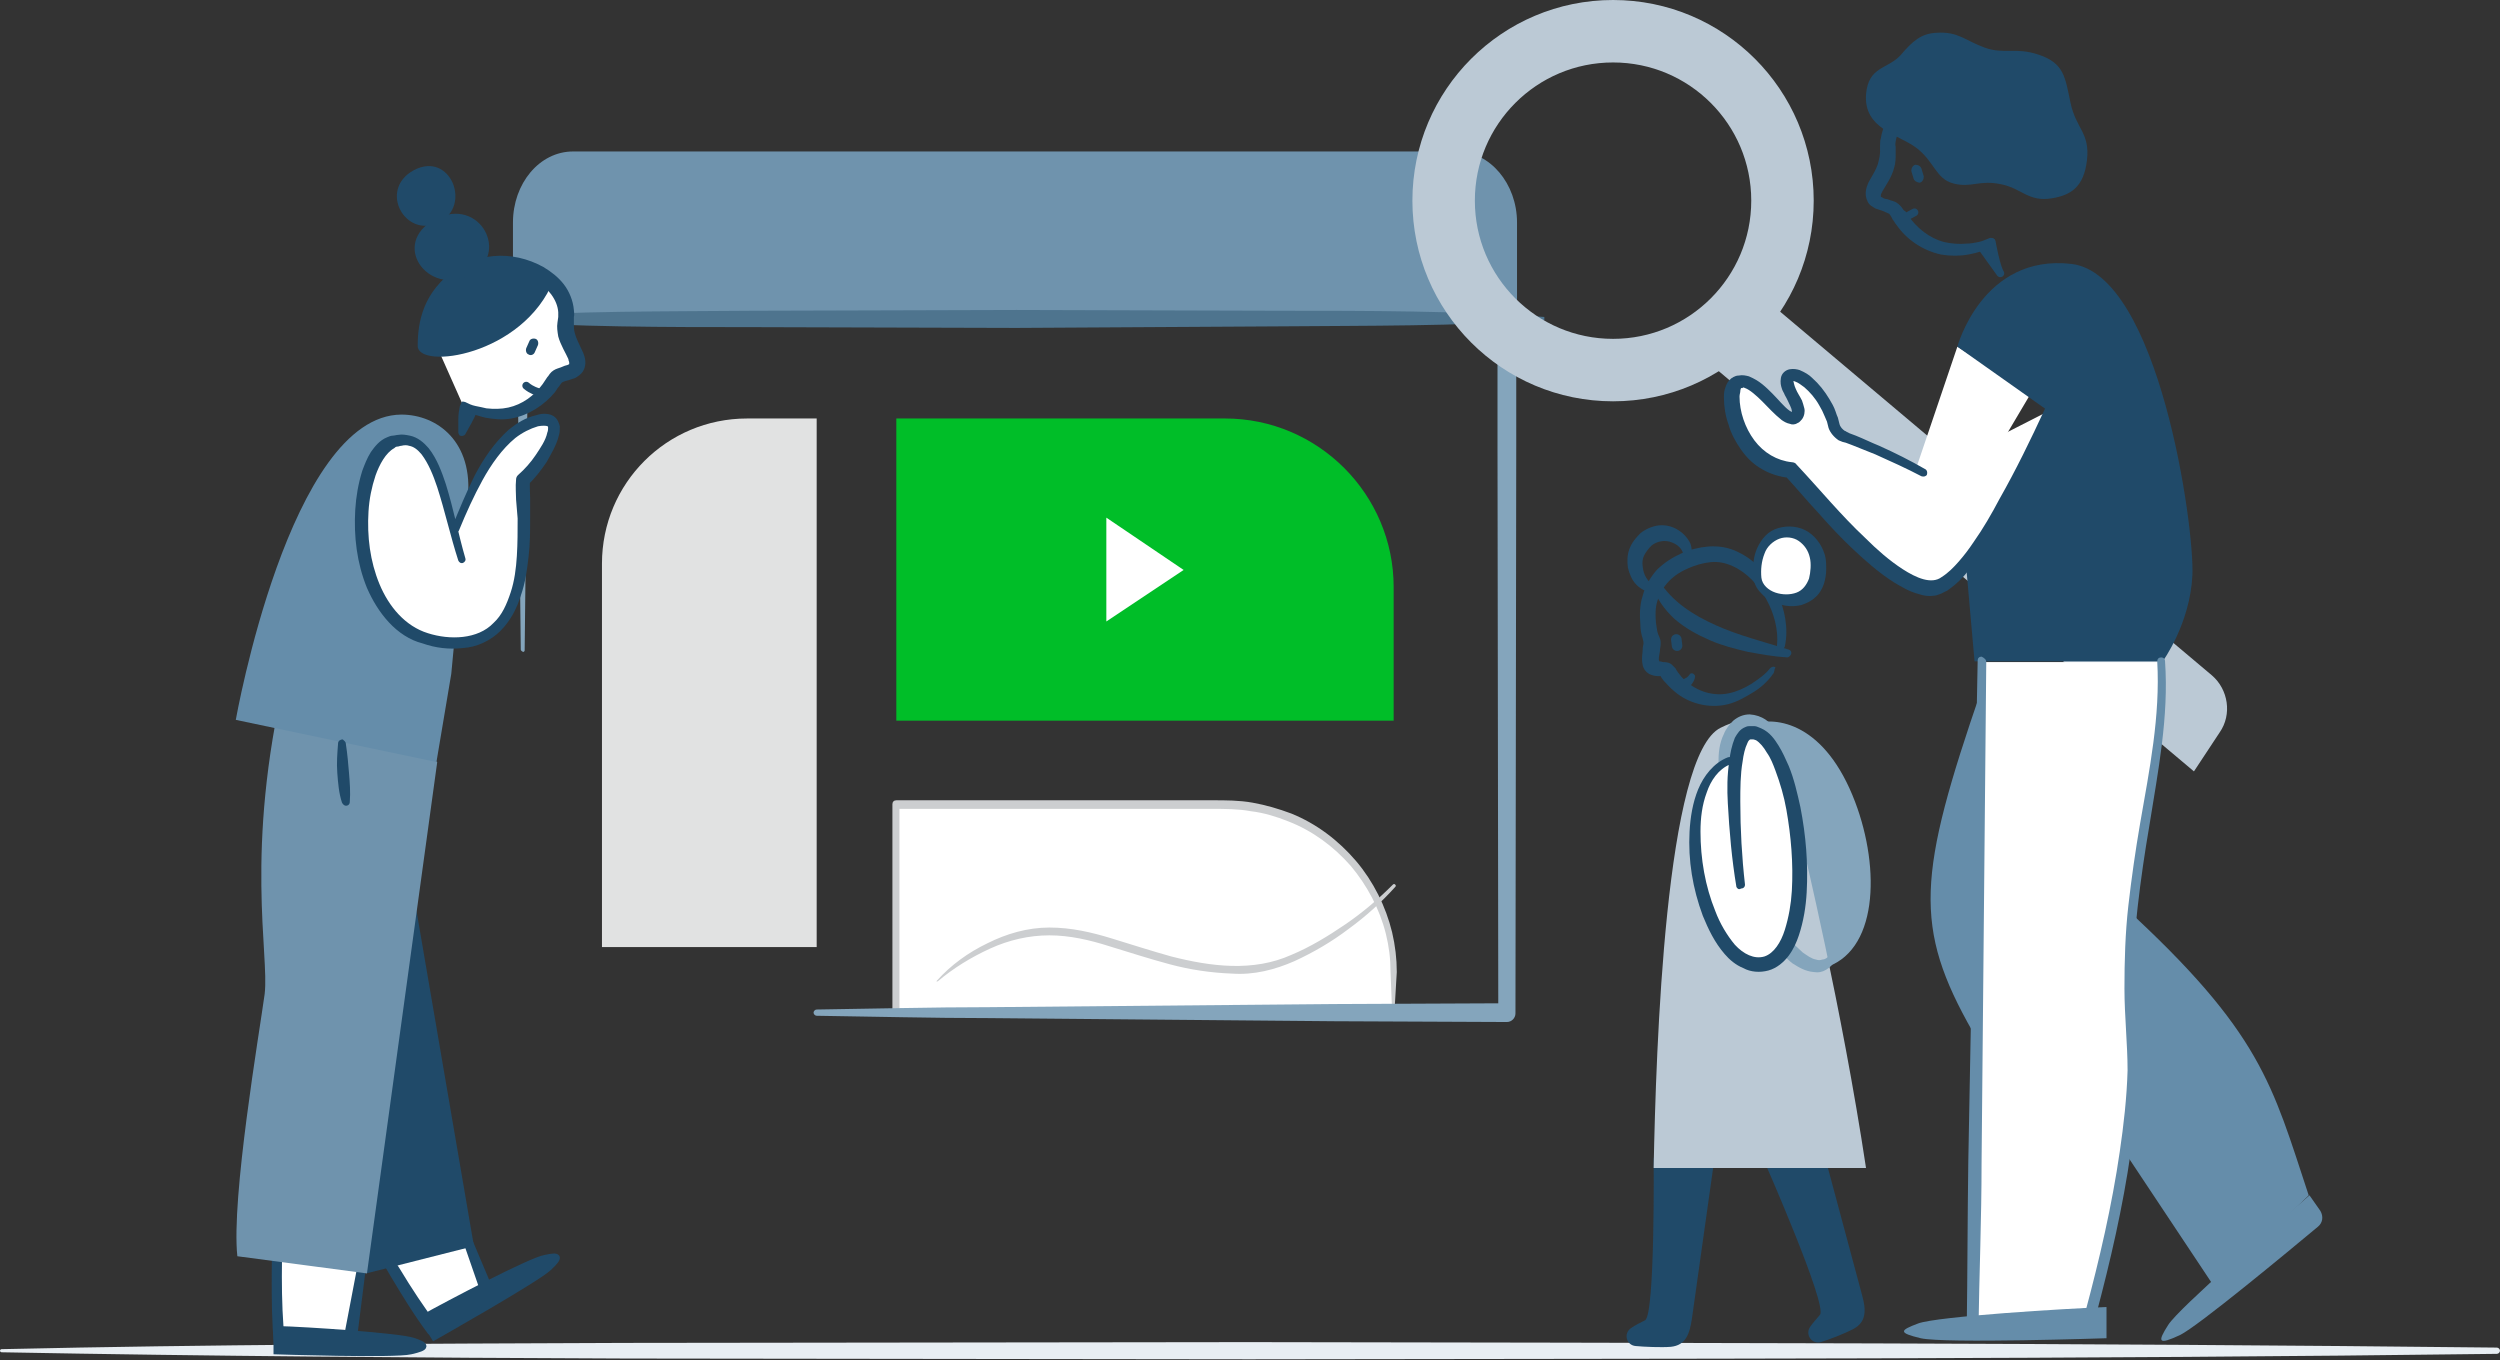 <?xml version="1.0" encoding="utf-8"?>
<!-- Generator: Adobe Illustrator 22.0.1, SVG Export Plug-In . SVG Version: 6.00 Build 0)  -->
<!DOCTYPE svg PUBLIC "-//W3C//DTD SVG 1.1//EN" "http://www.w3.org/Graphics/SVG/1.1/DTD/svg11.dtd">
<svg version="1.1" id="Layer_1" xmlns="http://www.w3.org/2000/svg" xmlns:xlink="http://www.w3.org/1999/xlink" x="0px" y="0px"
	 viewBox="0 0 320.2 174.2" style="enable-background:new 0 0 320.2 174.2;" xml:space="preserve">
<rect x="0" y="0" width="320.2" height="174.2" fill="#333333" stroke="none"/>
<style type="text/css">
	.st0{fill:#FFFFFF;}
	.st1{fill:#CCCED0;}
	.st2{fill:#00BE28;}
	.st3{fill:none;}
	.st4{fill:#E1E2E2;}
	.st5{fill:#84A5BC;}
	.st6{fill:#6F93AD;}
	.st7{fill:#4E748E;}
	.st8{fill:#E8EEF3;}
	.st9{fill:none;stroke:#CCCED0;stroke-linecap:round;stroke-linejoin:round;stroke-miterlimit:10;stroke-dasharray:5,5;}
	.st10{fill:#204A69;}
	.st11{fill:#BBC9D5;}
	.st12{fill:none;stroke:#BBC9D5;stroke-width:8;stroke-linecap:round;stroke-linejoin:round;stroke-miterlimit:10;}
	.st13{fill:#658DAA;}
	.st14{fill:#204A69;stroke:#204A69;stroke-width:0.735;stroke-miterlimit:10;}
	.st15{fill:none;stroke:#204A69;stroke-linecap:round;stroke-linejoin:round;stroke-miterlimit:10;}
	.st16{fill:#FFFFFF;stroke:#204A69;stroke-linecap:round;stroke-linejoin:round;stroke-miterlimit:10;}
	.st17{fill:#204A69;stroke:#204A69;stroke-linecap:round;stroke-linejoin:round;stroke-miterlimit:10;}
	.st18{fill:none;stroke:#204A69;stroke-width:1.348;stroke-linecap:round;stroke-linejoin:round;stroke-miterlimit:10;}
	.st19{fill:#204A69;}
</style>
<g>
	<g>
		<g>
			<g>
				<path class="st0" d="M178.5,129.5h-63.7V103h42.1c11.9,0,21.6,9.7,21.6,21.6V129.5z"/>
				<path class="st1" d="M178.6,129.6L178.6,129.6l-15.9,0.2l-15.9,0.1c-5.3,0-10.6,0.1-16,0.1l-16,0c-0.3,0-0.5-0.2-0.5-0.5v0V103
					c0-0.3,0.2-0.5,0.5-0.5h40.5c1.7,0,3.4,0,5.1,0.3c1.7,0.3,3.4,0.8,5,1.4c3.2,1.3,6,3.4,8.3,6.1c2.2,2.6,3.8,5.8,4.6,9.1
					c0.4,1.7,0.6,3.4,0.6,5.1C178.8,126.2,178.7,128,178.6,129.6z M178.3,129.5L178.3,129.5l-0.2-5c0-1.7-0.2-3.3-0.6-4.9
					c-0.8-3.2-2.4-6.2-4.5-8.7c-2.2-2.5-4.9-4.5-8-5.7c-1.5-0.6-3.1-1.1-4.8-1.3c-1.6-0.3-3.3-0.3-5-0.3h-40.5l0.5-0.5v26.6
					l-0.5-0.5l15.8,0c5.3,0,10.6,0.1,15.9,0.1l15.9,0.1L178.3,129.5z"/>
			</g>
			<path class="st2" d="M178.5,92.3h-63.7V53.6h42.1c11.9,0,21.6,9.7,21.6,21.6V92.3z"/>
			<polygon class="st0" points="141.7,66.3 151.6,73 141.7,79.6 			"/>
		</g>
		<g>
			<path class="st3" d="M108.6,129.9"/>
		</g>
		<path class="st4" d="M77.1,121.3h27.5V53.6h-8.9c-10.3,0-18.6,8.3-18.6,18.6V121.3z"/>
		<g>
			<path class="st5" d="M66.7,83.2l-0.4-36.3l-0.1-18.2c0-1.6,0.5-3.3,1.4-4.7c0.9-1.4,2.2-2.5,3.8-3.2c0.8-0.3,1.6-0.5,2.4-0.6
				l0.6,0l0.6,0l1.1,0l4.5,0L117,20l36.3-0.1l18.2,0l9.1,0l4.5,0c1.6-0.1,3.5,0.3,4.9,1.3c1.5,0.9,2.7,2.3,3.4,3.8
				c0.3,0.8,0.6,1.6,0.7,2.5c0.1,0.4,0.1,0.9,0.1,1.3l0,1.1l0,9.1l0,18.2l-0.1,72.6c0,0.6-0.5,1.1-1.1,1.1h0l-22.1-0.1l-22.1-0.2
				l-22.1-0.2c-7.4,0-14.7-0.2-22.1-0.3c-0.2,0-0.4-0.2-0.4-0.4c0-0.2,0.2-0.4,0.4-0.4c7.4-0.1,14.7-0.3,22.1-0.3l22.1-0.2l22.1-0.2
				l22.1-0.1l-1.1,1.1l-0.1-72.6l0-18.2l0-9.1l0-1.1c0-0.4,0-0.7-0.1-1c-0.1-0.6-0.3-1.3-0.5-1.9c-0.5-1.2-1.4-2.2-2.5-2.9
				c-0.5-0.3-1.1-0.6-1.8-0.8c-0.3-0.1-0.6-0.1-1-0.2c-0.3,0-0.6,0-1,0l-4.5,0l-9.1,0l-18.2,0L117,22l-36.3-0.1l-4.5,0
				c-0.7,0-1.6,0-2.2,0c-0.7,0.1-1.3,0.2-2,0.5c-1.3,0.5-2.3,1.4-3.1,2.5c-0.8,1.1-1.2,2.5-1.2,3.9l-0.1,18.2l-0.4,36.3
				c0,0.1-0.1,0.2-0.2,0.2C66.8,83.4,66.7,83.3,66.7,83.2z"/>
		</g>
		<path class="st6" d="M65.7,41.1v-6.9v-5.7c0-5,3.4-9.1,7.7-9.1h113.2c4.2,0,7.7,4.1,7.7,9.1v12.7H65.7z"/>
		<g>
			<path class="st7" d="M197.7,41c-11.3,0.8-22.5,0.7-33.8,0.8L130.2,42l-33.8-0.1c-11.3,0-22.5,0-33.8-0.8v-0.5
				c11.3-0.8,22.5-0.7,33.8-0.8l33.8-0.1l33.8,0.1c11.3,0,22.5,0,33.8,0.8V41z"/>
		</g>
		<g>
			<path class="st1" d="M120,125.6c1.8-2,4-3.6,6.5-4.8c2.4-1.2,5.1-2,7.9-2c2.8,0,5.4,0.6,8,1.4c2.6,0.8,5.1,1.6,7.6,2.3
				c5.1,1.3,10.5,2,15.4-0.2c2.4-1,4.7-2.4,6.9-3.9c2.2-1.5,4.2-3.2,6.1-5.1l0,0c0.1-0.1,0.2-0.1,0.3,0c0.1,0.1,0.1,0.2,0,0.3
				c-1.8,2-3.8,3.8-6,5.4c-2.1,1.6-4.5,3-6.9,4.1c-2.5,1.1-5.2,1.8-8,1.6c-2.7-0.1-5.4-0.5-8-1.2c-2.6-0.7-5.1-1.5-7.7-2.3
				c-2.5-0.8-5.1-1.4-7.7-1.4c-2.6,0-5.2,0.6-7.6,1.7c-2.4,1.1-4.7,2.5-6.7,4.2l0,0c0,0-0.1,0-0.1,0
				C119.9,125.7,119.9,125.7,120,125.6z"/>
		</g>
	</g>
	<g>
		<g>
			<path class="st8" d="M0.2,172.8c26.6-0.6,53.3-0.7,79.9-0.8l79.9-0.1c53.3,0.1,106.6,0.1,159.8,0.7c0.2,0,0.4,0.2,0.4,0.4
				c0,0.2-0.2,0.4-0.4,0.4c-53.3,0.7-106.6,0.6-159.8,0.7L80.1,174c-26.6-0.1-53.3-0.3-79.9-0.8c-0.1,0-0.2-0.1-0.2-0.2
				C0,172.9,0.1,172.8,0.2,172.8z"/>
		</g>
		<g>
			<path class="st9" d="M60.3,40.8"/>
			<path class="st9" d="M193.9,40.8"/>
		</g>
		<path class="st10" d="M211.8,148.3c0,0,0.2,20.1-1.1,20.8c-0.6,0.3-1.2,0.6-1.8,1c-1,0.7-0.6,2.2,0.6,2.3c1,0.1,3.3,0.2,4.5,0.1
			c1.9-0.2,2.4-1.6,2.7-3.6l2.9-20.6"/>
		<path class="st10" d="M226,148.8c0,0,8.1,18.4,7.1,19.6c-0.4,0.5-0.9,1-1.3,1.6c-0.6,1,0.3,2.2,1.4,1.9c1-0.3,3.1-1.1,4.2-1.7
			c1.7-0.9,1.6-2.5,1.1-4.3l-5.4-20.1"/>
		<path class="st5" d="M224.2,92.8c3.4-1.2,9.6-0.1,13.4,9.9c3.3,8.7,2.9,19.4-4.1,21.3C229.4,125.1,224.2,92.8,224.2,92.8z"/>
		<path class="st11" d="M211.8,149.6h27.2c-3.1-20.6-8.1-41.3-8.1-41.3l-6.6-15.4c0,0-0.5-1.4-3.9,0.3
			C213.3,96.6,212.1,134.3,211.8,149.6z"/>
		<path class="st11" d="M284.3,93.8l-3.3,5L219.5,47l8-7.5l55.8,47C285.4,88.3,285.9,91.5,284.3,93.8z"/>
		<circle class="st12" cx="206.6" cy="25.7" r="21.7"/>
		<polygon class="st0" points="244.5,62.7 250.7,44.4 260.1,50.4 251.1,65.6 		"/>
		<path class="st13" d="M271.9,116c17.8,16.3,19.1,22.9,23.8,37.1l-12.1,11.7l-12.1-18.2"/>
		<path class="st13" d="M253.8,88.3c-8.2,23.8-8.8,30.4-1.1,43.9L253.8,88.3z"/>
		<path class="st10" d="M250.7,44.4l11.6,8.2l-11.1,12.9l1.7,19.2h24.1c0,0,3.5-4.8,3.8-11c0.3-6.2-4.3-38.6-15.5-39.9
			C253.9,32.5,250.7,44.4,250.7,44.4z"/>
		<g>
			<path class="st0" d="M58.6,155.7l3.9,10.3l-7.2,4.3c0,0-6.5-8-16.9-30.5"/>
			<path class="st10" d="M59.1,155.5l4.3,10.2l0,0c0.2,0.4,0,0.8-0.4,1c-1.2,0.7-2.4,1.4-3.6,2.1c-1.2,0.7-2.4,1.4-3.6,2.2l0,0
				c-0.3,0.2-0.7,0.1-1-0.2c-1.8-2.4-3.3-4.9-4.8-7.4c-1.5-2.5-2.9-5.1-4.3-7.7c-1.4-2.6-2.7-5.2-4-7.8c-1.3-2.6-2.5-5.3-3.7-7.9
				c-0.1-0.3,0-0.5,0.2-0.7c0.2-0.1,0.5,0,0.7,0.2c1.2,2.6,2.5,5.2,3.8,7.8c1.3,2.6,2.7,5.2,4.1,7.7c1.4,2.6,2.8,5.1,4.4,7.5
				c1.5,2.5,3.1,4.9,4.8,7.2l-1-0.2c1.2-0.7,2.4-1.4,3.6-2.1c1.2-0.7,2.4-1.4,3.5-2.2l-0.3,1l-3.6-10.4c-0.1-0.3,0-0.5,0.3-0.6
				C58.7,155.1,59,155.3,59.1,155.5z"/>
		</g>
		<path class="st14" d="M54.1,168.8c3.4-1.9,13.9-7.4,15.7-7.7c1.8-0.4,2.1-0.2,0.5,1.3c-1.6,1.5-14.7,8.9-14.7,8.9L54.1,168.8z"/>
		<g>
			<path class="st0" d="M46.5,161.2l-1.7,11.1h-9c0,0-1.4-10.3,1.3-34.9"/>
			<path class="st10" d="M47,161.3l-1.4,11.1l0,0c-0.1,0.4-0.4,0.7-0.8,0.7c-1.5-0.1-3-0.1-4.5-0.1c-1.5,0-3,0-4.5,0l0,0
				c-0.4,0-0.7-0.3-0.7-0.7c-0.3-3-0.3-5.9-0.3-8.8c0-2.9,0.1-5.9,0.3-8.8c0.2-2.9,0.4-5.8,0.6-8.7c0.3-2.9,0.6-5.8,0.9-8.7
				c0-0.3,0.3-0.5,0.6-0.4c0.3,0,0.5,0.3,0.4,0.5c-0.3,2.9-0.6,5.8-0.8,8.7c-0.2,2.9-0.4,5.8-0.5,8.7c-0.1,2.9-0.2,5.8-0.2,8.7
				c0,2.9,0.1,5.8,0.4,8.6l-0.8-0.7c1.5,0,3,0,4.5,0c1.5,0,3,0,4.5-0.1l-0.8,0.7l2.1-11c0.1-0.3,0.3-0.5,0.6-0.4
				C46.9,160.8,47.1,161,47,161.3z"/>
		</g>
		<polyline class="st10" points="52.7,112.9 60.7,159.6 46.9,163.1 		"/>
		<g>
			<path class="st6" d="M36.5,86.7c-5.2,22.3-2,35.5-2.6,40.6c-0.7,5.1-4.3,26.2-3.5,33.6l16.6,2.2l9-65.5"/>
		</g>
		<g>
			<path class="st0" d="M59.3,51.9c0.8,0.5,1.3,0.6,2.3,0.9c4,1,7.5-0.9,9.4-4.2c0.5-0.9,2.5-0.6,2.8-1.7c0.4-1.5-1.9-2.8-1.5-5.8
				c0.4-3.4-2.4-6.2-6.1-7.1c-5.2-1.3-10.4,1.9-11.7,7.1"/>
			<path class="st10" d="M59.6,51.5c0.4,0.2,0.8,0.4,1.3,0.5c0.5,0.1,1,0.2,1.4,0.3c0.9,0.1,1.9,0.1,2.8-0.1c1.8-0.4,3.3-1.5,4.4-3
				l0.4-0.6l0.2-0.3c0.1-0.1,0.1-0.1,0.3-0.4c0.3-0.4,0.7-0.6,1-0.7c0.3-0.1,0.6-0.2,0.8-0.3c0.2-0.1,0.4-0.1,0.6-0.2
				c0.1-0.1,0.2-0.1,0.1-0.1c0,0,0-0.1,0-0.2c0-0.1-0.1-0.2-0.1-0.4c-0.3-0.7-1-1.8-1.3-2.9c-0.1-0.6-0.2-1.2-0.1-1.8l0.1-0.7
				c0-0.2,0-0.4,0-0.6c-0.1-1.6-1.3-3.1-2.9-4.1c-1.6-0.9-3.4-1.4-5.3-1.3c-3.7,0.2-7.2,2.9-8.2,6.6c-0.1,0.3-0.4,0.4-0.6,0.3
				c-0.3-0.1-0.4-0.3-0.4-0.6c0.4-2.1,1.5-4.1,3.2-5.5c1.6-1.5,3.7-2.4,5.9-2.6c2.2-0.2,4.4,0.3,6.4,1.4c1,0.6,1.9,1.3,2.6,2.2
				c0.7,0.9,1.2,2.1,1.3,3.3c0,0.3,0.1,0.6,0,0.9l0,0.8c0,0.4,0,0.8,0.1,1.2c0.2,0.8,0.6,1.5,1.1,2.6c0.2,0.5,0.5,1.4,0,2.3
				c-0.3,0.5-0.7,0.7-1,0.9c-0.3,0.1-0.6,0.2-0.9,0.3c-0.5,0.1-0.9,0.3-0.8,0.3c0-0.1-0.1,0.1-0.2,0.2l-0.2,0.3
				c-0.2,0.2-0.3,0.4-0.5,0.7c-1.4,1.7-3.4,3-5.6,3.4c-1.1,0.2-2.2,0.1-3.3-0.1c-0.5-0.1-1-0.3-1.5-0.4c-0.5-0.2-1-0.5-1.5-0.8
				c-0.2-0.2-0.3-0.5-0.1-0.7C59.1,51.4,59.3,51.4,59.6,51.5z"/>
		</g>
		<g>
			<path class="st10" d="M255.3,31.5c-0.5,0.3-1,0.6-1.6,0.7c-0.6,0.2-1.1,0.3-1.6,0.4c-1.1,0.2-2.3,0.2-3.5,0
				c-2.3-0.5-4.4-1.9-5.7-3.8c-0.2-0.2-0.3-0.5-0.5-0.7l-0.2-0.4c-0.1-0.1-0.2-0.3-0.2-0.3c0,0-0.4-0.2-0.9-0.4
				c-0.3-0.1-0.6-0.2-0.9-0.3c-0.3-0.2-0.8-0.4-1-0.9c-0.5-1-0.1-1.9,0.1-2.4c0.6-1.1,1.1-1.8,1.3-2.7c0.1-0.4,0.2-0.9,0.2-1.3
				l0-0.8c0-0.3,0-0.6,0.1-0.9c0.2-1.3,0.8-2.4,1.5-3.4c0.8-0.9,1.8-1.7,2.8-2.2c2.1-1.1,4.5-1.5,6.8-1.2c2.3,0.3,4.5,1.4,6.1,3
				c1.7,1.6,2.7,3.7,3.1,6c0,0.3-0.1,0.5-0.4,0.6c-0.3,0-0.5-0.1-0.6-0.4c-0.9-4-4.5-7.1-8.4-7.4c-1.9-0.2-4,0.2-5.7,1.2
				c-1.7,0.9-3,2.4-3.3,4.2c0,0.2-0.1,0.4,0,0.7l0,0.8c0,0.6,0,1.3-0.2,1.9c-0.3,1.2-1.1,2.3-1.5,3c-0.1,0.2-0.2,0.4-0.2,0.5
				c0,0.1,0,0.2,0,0.2c0,0,0,0,0.2,0.1c0.1,0.1,0.4,0.2,0.6,0.2c0.3,0.1,0.5,0.2,0.9,0.3c0.3,0.1,0.7,0.4,1,0.8
				c0.2,0.3,0.2,0.3,0.3,0.4L244,27l0.4,0.6c1.1,1.6,2.7,2.9,4.6,3.4c0.9,0.2,1.9,0.3,2.9,0.2c0.5,0,1-0.1,1.5-0.2
				c0.5-0.1,0.9-0.3,1.4-0.5c0.2-0.1,0.5,0,0.7,0.2C255.6,31.1,255.5,31.3,255.3,31.5z"/>
		</g>
		<path class="st14" d="M35.4,170.2c3.9,0.1,15.7,0.9,17.5,1.5c1.8,0.6,1.9,0.9-0.3,1.4c-2.1,0.5-17.2,0-17.2,0V170.2z"/>
		<path class="st15" d="M67.4,49.4c0.7,0.6,1.5,0.8,1.5,0.8"/>
		<path class="st10" d="M67.7,45.4L67.7,45.4c-0.3-0.1-0.4-0.5-0.3-0.8l0.4-0.9c0.1-0.3,0.5-0.4,0.8-0.3l0,0
			c0.3,0.1,0.4,0.5,0.3,0.8l-0.4,0.9C68.4,45.4,68,45.6,67.7,45.4z"/>
		<path class="st13" d="M57.8,86.3l-1.9,11.3l-25.7-5.4c0,0,6.9-39,21.2-39.1c4.6,0,9.3,3.5,8.5,10.9"/>
		<g>
			<path class="st0" d="M58.4,67.7c2.5-6.1,5.5-12.5,10.3-13.8c4.8-1.3,0.7,5.4-1.8,7.6c-0.4,2.8,2.7,21-8.9,20.9
				C43.3,82.3,44.4,58,50.5,56.5c5.4-1.3,6.2,7.3,8.6,15.2"/>
			<path class="st10" d="M57.9,67.5c0.9-2.2,1.8-4.4,2.9-6.6c1.1-2.1,2.5-4.2,4.4-5.9c1-0.8,2.1-1.5,3.4-1.8c0.3-0.1,0.7-0.2,1-0.2
				c0.4,0,0.8,0,1.3,0.3c0.5,0.3,0.7,0.9,0.8,1.3c0,0.4,0,0.8-0.1,1.1c-0.3,1.3-1,2.4-1.6,3.5c-0.7,1-1.4,2-2.4,2.9l0,0l0.3-0.6
				c-0.1,0.6,0,1.5,0,2.3l0,2.5c0,1.7,0,3.3-0.2,5c-0.2,1.7-0.4,3.3-1,5c-0.5,1.6-1.3,3.2-2.6,4.5c-1.3,1.3-3.1,2.1-4.8,2.2
				c-1.8,0.2-3.5,0-5.2-0.6C52.5,82,51,81,49.8,79.7c-1.2-1.3-2.1-2.8-2.8-4.4c-1.3-3.2-1.7-6.6-1.5-10c0.1-1.7,0.4-3.4,0.9-5
				c0.3-0.8,0.6-1.6,1.1-2.4c0.5-0.7,1.1-1.5,2.1-1.9c0.2-0.1,0.5-0.2,0.7-0.2c0.2,0,0.5-0.1,0.7-0.1c0.5-0.1,1,0,1.5,0.1
				c1,0.2,1.8,0.9,2.4,1.6c1.1,1.4,1.7,3.1,2.2,4.6c1,3.2,1.6,6.4,2.5,9.5c0.1,0.3-0.1,0.5-0.3,0.6c-0.3,0.1-0.5-0.1-0.6-0.3
				c-1-3.1-1.7-6.3-2.7-9.4c-0.5-1.5-1.1-3-2-4.2c-0.5-0.6-1-1-1.6-1.1c-0.3-0.1-0.6-0.1-1,0c-0.2,0-0.3,0.1-0.5,0.1
				c-0.2,0-0.3,0.1-0.4,0.2c-1.1,0.6-1.9,2.1-2.4,3.5c-0.5,1.5-0.8,3-0.9,4.6c-0.2,3.2,0.2,6.4,1.4,9.3c1.2,2.9,3.3,5.4,6.2,6.3
				c2.8,0.9,6.4,0.8,8.4-1.3c1.1-1,1.7-2.4,2.2-3.9c0.5-1.5,0.7-3.1,0.8-4.7c0.1-1.6,0.1-3.2,0.1-4.8L66.1,64c0-0.8-0.1-1.6,0-2.6
				c0-0.2,0.1-0.4,0.2-0.5l0.1-0.1l0,0c0.8-0.7,1.6-1.6,2.2-2.5c0.6-0.9,1.3-1.9,1.5-2.9c0.1-0.2,0.1-0.5,0.1-0.6
				c0-0.2,0-0.2-0.1-0.2c-0.1-0.1-0.7-0.1-1.2,0c-1,0.3-2,0.8-2.9,1.5c-1.7,1.4-3.1,3.4-4.2,5.4c-1.1,2-2.1,4.2-3,6.4
				c-0.1,0.3-0.4,0.4-0.7,0.3C58,68.1,57.8,67.8,57.9,67.5z"/>
		</g>
		<path class="st10" d="M53.5,44.3c0,3.1,13.5,1.3,17.4-8.4c0,0-8.1-4.4-12.4-1.5S53.5,41.2,53.5,44.3z"/>
		<g>
			<polyline class="st10" points="60.9,52.6 59.1,55.4 59.1,51.9 			"/>
			<path class="st10" d="M61.1,52.7c-0.4,1-1,2-1.5,2.9c-0.1,0.2-0.4,0.3-0.7,0.2c-0.1-0.1-0.2-0.3-0.2-0.4c0-0.6,0-1.2,0-1.7
				c0-0.6,0.1-1.2,0.2-1.7c0-0.1,0.2-0.2,0.3-0.2c0.1,0,0.2,0.1,0.2,0.2c0.1,0.6,0.2,1.2,0.2,1.7c0,0.6,0.1,1.2,0.1,1.7l-0.9-0.3
				c0.6-0.9,1.2-1.8,2-2.7c0.1-0.1,0.3-0.1,0.4,0C61.1,52.5,61.2,52.7,61.1,52.7z"/>
		</g>
		<path class="st10" d="M55.7,28.1c-5.7,3.1-1,9.8,4.4,7.2S61.5,25,55.7,28.1z"/>
		<path class="st10" d="M53,21.8c-4.6,2.5-1.1,8.8,3.2,6.7S57.7,19.3,53,21.8z"/>
		<g>
			<path class="st0" d="M43.8,95.3c0.1,1.5,0.1,4.5,0.5,7.5"/>
			<path class="st10" d="M44.3,95.3c0.2,1.3,0.3,2.5,0.4,3.7c0.1,1.2,0.2,2.5,0.1,3.7l0,0c0,0.3-0.2,0.5-0.5,0.5
				c-0.2,0-0.4-0.2-0.5-0.4c-0.4-1.2-0.5-2.5-0.6-3.8c-0.1-1.3,0-2.5,0.1-3.8l0,0c0-0.3,0.3-0.5,0.6-0.5
				C44.1,94.9,44.3,95,44.3,95.3z"/>
		</g>
		<path class="st16" d="M46.9,96.3"/>
		<g>
			<path class="st0" d="M262.3,52.7c0,0-9.1,21.7-14.4,22.6c-5.3,0.9-14.7-11.2-18.5-15c-7.1-0.6-8.6-9.9-7-11.1
				c2.4-1.7,6,5.5,7.5,4.4c1.5-1.1-2-4.2-0.7-5.3c1.2-1,4.8,2.5,5.7,6.2c0.2,0.8,0.7,1.4,1.4,1.7c5.3,2,10.1,4.6,10.1,4.6"/>
			<path class="st10" d="M262.7,52.9c-1.6,4-3.4,8-5.4,11.8c-1,1.9-2.1,3.8-3.3,5.7c-0.6,0.9-1.2,1.8-1.9,2.7
				c-0.7,0.9-1.5,1.7-2.5,2.4c-0.2,0.2-0.6,0.3-0.9,0.5c-0.3,0.1-0.7,0.3-1,0.3c-0.7,0.1-1.3,0-1.9-0.2c-1.2-0.3-2.2-0.9-3.2-1.5
				c-1.9-1.2-3.6-2.7-5.2-4.2c-1.6-1.5-3.1-3.1-4.5-4.7c-1.5-1.6-2.9-3.3-4.3-4.8l0.6,0.3c-1.2-0.1-2.5-0.5-3.5-1.1
				c-1.1-0.6-2-1.5-2.7-2.5c-0.7-1-1.3-2.1-1.6-3.2c-0.4-1.1-0.6-2.3-0.6-3.5c0-0.3,0-0.6,0.1-1c0.1-0.3,0.2-0.7,0.5-1.1
				c0.1-0.1,0.2-0.2,0.3-0.3c0.1-0.1,0.2-0.1,0.3-0.2c0.2-0.1,0.4-0.2,0.7-0.2c0.5-0.1,0.9,0,1.3,0.1c0.7,0.3,1.2,0.6,1.7,1
				c0.5,0.4,0.9,0.8,1.3,1.2c0.8,0.8,1.5,1.7,2.2,2.2c0.2,0.1,0.3,0.2,0.4,0.2c0,0-0.1,0-0.1,0c-0.1,0.1,0,0,0,0c0,0,0,0,0-0.2
				c0-0.1-0.1-0.4-0.2-0.6c-0.2-0.4-0.4-0.9-0.7-1.4c-0.1-0.3-0.3-0.5-0.4-0.9c-0.1-0.3-0.2-0.7-0.1-1.3c0.1-0.6,0.6-1,1.1-1.1
				c0.5-0.1,1,0,1.3,0.1c0.7,0.3,1.2,0.6,1.6,1c0.9,0.8,1.6,1.7,2.2,2.7c0.3,0.5,0.6,1,0.8,1.6c0.1,0.3,0.2,0.6,0.3,0.8l0.2,0.8
				c0.1,0.4,0.4,0.7,0.7,0.9c0.1,0,0.2,0.1,0.2,0.1l0.4,0.2l0.8,0.3c1,0.4,2,0.9,3,1.3c2,0.9,4,1.9,5.9,3c0.2,0.1,0.3,0.4,0.2,0.7
				c-0.1,0.2-0.4,0.3-0.7,0.2l0,0c-1.9-1-3.9-1.9-5.9-2.8c-1-0.4-2-0.8-3-1.2l-0.8-0.3l-0.4-0.1c-0.2-0.1-0.3-0.1-0.5-0.2
				c-0.6-0.4-1.1-1-1.3-1.6l-0.2-0.8c-0.1-0.2-0.2-0.5-0.3-0.7c-0.2-0.5-0.4-0.9-0.7-1.4c-0.5-0.9-1.2-1.7-1.9-2.3
				c-0.4-0.3-0.8-0.6-1.1-0.7c-0.2-0.1-0.3-0.1-0.3-0.1c0.1,0,0,0,0,0c0,0,0.1,0.6,0.3,1c0.2,0.5,0.5,0.9,0.8,1.5
				c0.1,0.3,0.2,0.6,0.3,1c0.1,0.4,0,1-0.3,1.4c-0.2,0.2-0.3,0.4-0.6,0.5c-0.3,0.2-0.7,0.2-0.9,0.1c-0.5-0.1-0.8-0.3-1.1-0.5
				c-1-0.8-1.7-1.6-2.5-2.4c-0.7-0.7-1.6-1.5-2.2-1.7c-0.2-0.1-0.3-0.1-0.3,0c0,0-0.1,0-0.1,0c0,0,0,0-0.1,0c0,0,0,0,0,0
				c0,0-0.1,0.2-0.1,0.4c0,0.2-0.1,0.4-0.1,0.7c0,1.9,0.7,4,1.9,5.6c1.2,1.6,2.9,2.6,4.8,2.8c0.2,0,0.5,0.1,0.6,0.3
				c3,3.2,5.7,6.5,8.8,9.4c1.5,1.5,3.1,2.9,4.8,4c1.7,1.1,3.7,2,5,1c0.8-0.5,1.5-1.2,2.2-2c0.7-0.8,1.3-1.6,1.9-2.5
				c1.2-1.7,2.3-3.6,3.3-5.5c2.1-3.7,4-7.6,5.8-11.5l0,0c0.1-0.3,0.4-0.4,0.7-0.2C262.7,52.3,262.8,52.6,262.7,52.9z"/>
		</g>
		<path class="st10" d="M239,12.1c-0.3,4.4,4.1,5.1,6.4,6.8c2.4,1.8,2.5,4,4.8,4.6c2.3,0.6,3.3-0.5,6.1,0.1c2.6,0.5,3.5,2.3,6.5,1.8
			c2.4-0.4,4.1-1.4,4.5-4.9c0.4-3.5-1.4-4-2.1-7.3s-0.8-5.1-4.1-6.2c-3-1-4.4,0-6.9-0.9c-2.5-0.9-3.4-2.1-6.2-1.9
			c-1.9,0.1-3,1-4.6,2.9C241.7,8.9,239.3,8.5,239,12.1z"/>
		<path class="st15" d="M245.2,27.2c-0.9,0.5-1.5,0.8-1.5,0.8"/>
		<path class="st10" d="M245.9,23.4L245.9,23.4c0.3-0.1,0.5-0.4,0.5-0.8l-0.3-1c-0.1-0.3-0.4-0.5-0.8-0.5l0,0
			c-0.3,0.1-0.5,0.4-0.5,0.8l0.3,1C245.2,23.2,245.6,23.4,245.9,23.4z"/>
		<g>
			<path class="st0" d="M253.9,84.8l-1.2,85.6l15.2-2.1c0,0,6.3-22.1,5.3-34.3c-1.9-22.6,4.7-34,3.8-49.2"/>
			<path class="st13" d="M254.4,84.8l-0.4,42.8l-0.2,21.4c0,7.1-0.3,14.3-0.4,21.4l-0.9-0.8l15.2-2.1l-0.6,0.5
				c1.8-6.7,3.4-13.6,4.4-20.5c0.5-3.4,0.9-6.9,1-10.4c0-1.7-0.1-3.4-0.2-5.2c-0.1-1.8-0.2-3.5-0.2-5.3c0-3.5,0.1-7.1,0.5-10.6
				c0.4-3.5,0.9-7,1.5-10.5c1.2-6.9,2.6-13.8,2.2-20.8c0-0.3,0.2-0.5,0.5-0.5c0.3,0,0.5,0.2,0.5,0.5c0.5,7.1-0.9,14.1-2,21
				c-0.6,3.5-1.1,6.9-1.5,10.4c-0.4,3.5-0.5,7-0.5,10.4c0,1.7,0.1,3.5,0.2,5.2c0.1,1.7,0.3,3.5,0.3,5.3c0,3.6-0.4,7.1-0.9,10.6
				c-1,7-2.6,13.9-4.4,20.7c-0.1,0.3-0.3,0.5-0.6,0.5l0,0l-15.2,2.1c-0.4,0.1-0.8-0.2-0.8-0.6c0,0,0-0.1,0-0.1
				c0.1-7.1,0.1-14.3,0.2-21.4l0.4-21.4l0.8-42.8c0-0.3,0.2-0.5,0.5-0.5C254.2,84.3,254.4,84.5,254.4,84.8z"/>
		</g>
		<path class="st13" d="M269.9,167.4c-5.4,0.2-21.7,1.2-24.2,2.1c-2.4,0.9-2.6,1.2,0.3,1.9c3,0.7,23.8,0,23.8,0V167.4z"/>
		<path class="st13" d="M295.8,153.1c-4.1,3.5-16.7,14.4-18.1,16.6c-1.4,2.2-1.3,2.6,1.5,1.3c2.3-1.1,14.1-10.9,17.7-13.9
			c0.6-0.5,0.7-1.3,0.3-2L295.8,153.1z"/>
		<path class="st17" d="M253.9,31.8l2.3,3.2c-0.5-0.7-1.1-4-1.1-4"/>
		<g>
			<path class="st5" d="M220.7,101.2c-0.4-1.1-0.6-2.3-0.6-3.5c0-1.2,0.1-2.5,0.7-3.7c0.1-0.3,0.3-0.6,0.5-0.9
				c0.2-0.3,0.5-0.6,0.7-0.8c0.6-0.5,1.3-0.8,2.1-0.8c1.6,0.1,2.7,1,3.3,2c0.2,0.2,0.1,0.5-0.1,0.7c-0.2,0.1-0.4,0.1-0.6,0l0,0
				c-0.8-0.7-1.8-1.1-2.5-1c-0.4,0.1-0.7,0.2-0.9,0.5c-0.3,0.3-0.5,0.7-0.7,1.1c-0.4,0.9-0.6,1.9-0.7,2.9c-0.1,1.1-0.2,2.1-0.3,3.3
				l0,0c0,0.3-0.3,0.5-0.6,0.5C220.9,101.5,220.7,101.4,220.7,101.2z"/>
		</g>
		<g>
			<path class="st5" d="M227.5,118.9c0.7,0.5,1.2,1.1,1.8,1.6c0.5,0.5,1.1,1,1.6,1.5c0.6,0.4,1.1,0.8,1.7,0.9c0.3,0.1,0.5,0.1,0.8,0
				c0.3,0,0.6-0.2,0.8-0.4l0.1-0.1c0.2-0.2,0.5-0.1,0.7,0.1c0.1,0.1,0.1,0.3,0,0.5c-0.2,0.5-0.6,0.9-1.1,1.2c-0.5,0.3-1,0.4-1.6,0.3
				c-1.1-0.1-1.9-0.6-2.7-1.1c-0.4-0.3-0.7-0.6-1-0.9c-0.3-0.3-0.6-0.6-0.8-1c-0.5-0.7-0.9-1.4-1.2-2.2c-0.1-0.3,0-0.6,0.3-0.7
				C227.1,118.8,227.3,118.8,227.5,118.9L227.5,118.9z"/>
		</g>
		<g>
			<path class="st0" d="M222.9,113.5c0,0-2.5-19.3,1.3-19.6c6.1-0.5,9.8,29,1.3,29.7c-7.9,0.6-12.4-23-4.1-26.2"/>
			<path class="st10" d="M222.4,113.6c-0.6-3.6-0.9-7.1-1.1-10.7c-0.1-1.8-0.1-3.6,0.2-5.5c0.1-0.9,0.3-1.9,0.7-2.9
				c0.3-0.5,0.6-1.1,1.4-1.4c0.2-0.1,0.4-0.1,0.6-0.1c0.2,0,0.3,0,0.5,0c0.3,0,0.6,0.2,0.9,0.3c1.1,0.5,1.7,1.4,2.2,2.2
				c0.5,0.8,0.9,1.7,1.3,2.6c0.7,1.7,1.1,3.5,1.5,5.3c0.7,3.6,1,7.2,0.8,10.9c-0.1,1.8-0.4,3.7-1,5.5c-0.3,0.9-0.7,1.8-1.3,2.6
				c-0.6,0.8-1.5,1.6-2.6,1.9c-1.1,0.3-2.3,0.2-3.2-0.3c-1-0.4-1.8-1.1-2.4-1.8c-1.3-1.5-2.1-3.2-2.8-4.9c-1.3-3.5-1.9-7.1-1.7-10.8
				c0.1-1.8,0.4-3.7,1.1-5.4c0.7-1.7,2-3.4,3.8-4.1c0.3-0.1,0.5,0,0.6,0.3c0.1,0.2,0,0.5-0.3,0.6l0,0c-1.5,0.6-2.5,2.1-3,3.6
				c-0.6,1.6-0.8,3.3-0.8,5c0,3.5,0.6,7,1.9,10.2c0.6,1.6,1.5,3.1,2.5,4.3c1.1,1.2,2.5,1.9,3.8,1.5c1.2-0.4,2.1-1.8,2.6-3.4
				c0.5-1.6,0.8-3.3,0.9-5c0.2-3.5-0.1-7-0.7-10.4c-0.3-1.7-0.8-3.4-1.4-5c-0.3-0.8-0.6-1.6-1.1-2.3c-0.4-0.7-0.9-1.3-1.4-1.6
				c-0.1,0-0.2-0.1-0.4-0.1c-0.1,0-0.1,0-0.2,0c-0.1,0,0,0-0.1,0c-0.1,0-0.3,0.2-0.4,0.5c-0.3,0.6-0.5,1.5-0.6,2.3
				c-0.3,1.7-0.3,3.5-0.3,5.2c0,3.5,0.2,7.1,0.6,10.6l0,0c0,0.3-0.2,0.5-0.5,0.5C222.7,114,222.5,113.8,222.4,113.6z"/>
		</g>
		<g>
			<g>
				<path class="st10" d="M227.1,86.3c-0.7,1-1.6,1.8-2.6,2.4c-1,0.6-2,1.2-3.2,1.5c-2.4,0.6-5.1-0.1-6.9-1.7
					c-0.5-0.4-0.9-0.9-1.3-1.3l-0.3-0.4l-0.1-0.2c0,0,0,0,0,0c0.1,0,0,0-0.2,0c-0.2,0-0.6,0-1.1-0.2c-0.5-0.2-0.9-0.7-1-1.2
					c-0.2-0.9,0-1.5,0-2.1c0-0.3,0.1-0.5,0.1-0.7c0-0.2,0-0.2-0.1-0.6c-0.2-0.6-0.3-1.2-0.3-1.8c-0.1-1.2-0.1-2.5,0.3-3.7
					c0.3-1.2,1-2.4,1.8-3.3c0.9-0.9,2-1.6,3.1-2.1c1.1-0.5,2.3-0.8,3.5-0.9c1.3-0.1,2.6,0.1,3.8,0.7c2.3,1.1,3.9,3,5,5.2
					c1,2.1,1.5,4.6,1,6.9c-0.1,0.3-0.3,0.4-0.6,0.4c-0.3-0.1-0.4-0.3-0.4-0.5l0,0c0.2-2.1-0.4-4.2-1.4-6c-1-1.8-2.5-3.4-4.3-4.2
					c-0.9-0.4-1.8-0.6-2.8-0.5c-1,0.1-2,0.4-2.9,0.8c-1.9,0.8-3.3,2.2-3.9,4.1c-0.3,0.9-0.3,1.9-0.2,2.9c0.1,0.5,0.1,1,0.3,1.5
					l0.1,0.2l0.1,0.3c0.1,0.2,0.1,0.4,0.1,0.6c0,0.4-0.1,0.7-0.1,1c-0.1,0.6-0.2,1.1-0.1,1.2c0,0.1,0,0.1,0,0.1c0,0,0.2,0,0.5,0.1
					c0.3,0,0.9,0,1.3,0.5c0.1,0.1,0.2,0.2,0.3,0.3l0.1,0.2l0.2,0.3c0.3,0.4,0.6,0.8,1,1.1c1.5,1.4,3.6,2,5.5,1.6
					c1-0.2,1.9-0.6,2.9-1.2c0.9-0.6,1.8-1.2,2.4-2l0,0c0.2-0.2,0.5-0.3,0.7-0.1C227.2,85.8,227.3,86.1,227.1,86.3z"/>
			</g>
			<g>
				<path class="st10" d="M212.5,74.4c1.7,2.7,4.4,4.4,7.3,5.7c2.9,1.3,6.1,2.1,9.3,3.1c0.3,0.1,0.4,0.4,0.3,0.6
					c-0.1,0.2-0.3,0.4-0.5,0.4c-1.7-0.1-3.3-0.4-5-0.7c-1.7-0.4-3.3-0.8-4.9-1.5c-1.6-0.7-3.1-1.5-4.5-2.7c-1.3-1.2-2.4-2.7-2.9-4.4
					c-0.1-0.3,0.1-0.5,0.3-0.6C212.2,74.2,212.4,74.2,212.5,74.4L212.5,74.4z"/>
			</g>
			<g>
				<path class="st10" d="M215.6,71.8c0.2-1.1-0.4-1.9-1.4-2.3c-0.9-0.4-2-0.2-2.7,0.4c-0.3,0.3-0.7,0.8-0.9,1.2
					c-0.2,0.4-0.3,0.9-0.2,1.5c0.1,1,0.6,2,1.6,2.4l0,0c0.3,0.1,0.4,0.4,0.3,0.6c-0.1,0.2-0.3,0.3-0.5,0.3c-0.8,0-1.6-0.4-2.2-1
					c-0.6-0.6-0.9-1.4-1.1-2.2c-0.1-0.8-0.1-1.6,0.2-2.4c0.3-0.8,0.8-1.4,1.4-2c0.6-0.5,1.5-0.9,2.3-1c0.9-0.1,1.7,0.1,2.4,0.5
					c0.7,0.4,1.3,1,1.7,1.8c0.3,0.8,0.2,1.8-0.2,2.4c-0.1,0.2-0.5,0.3-0.7,0.2C215.7,72.3,215.6,72,215.6,71.8L215.6,71.8z"/>
			</g>
			<g>
				<line class="st18" x1="214.7" y1="81.9" x2="214.8" y2="82.7"/>
			</g>
			<g>
				<path class="st19" d="M214.2,87.2c0.4,0.1,0.8,0,1.2-0.1c0.2-0.1,0.4-0.2,0.6-0.3c0.2-0.1,0.3-0.3,0.4-0.4l0,0
					c0.1-0.2,0.3-0.2,0.5-0.1c0.1,0.1,0.2,0.2,0.2,0.3c0,0.4-0.2,0.7-0.4,1c-0.2,0.3-0.5,0.4-0.8,0.6c-0.3,0.1-0.7,0.2-1,0.1
					c-0.3,0-0.7-0.1-1-0.4c-0.1-0.1-0.1-0.3,0-0.5C214,87.2,214.1,87.1,214.2,87.2L214.2,87.2z"/>
			</g>
			<g>
				<path class="st0" d="M225.1,74.1c0.4,3.3,7.8,4.7,7.8-1.4C232.9,66.5,224.2,66.4,225.1,74.1z"/>
				<path class="st10" d="M225.6,74c0.1,0.9,0.9,1.6,1.8,1.9c0.9,0.3,1.9,0.3,2.7,0c0.8-0.3,1.3-1,1.6-1.8c0.2-0.8,0.3-1.9,0.1-2.7
					c-0.2-0.9-0.7-1.6-1.4-2.1c-0.7-0.5-1.7-0.6-2.5-0.3c-0.8,0.3-1.6,1-1.9,1.9C225.6,71.9,225.5,73,225.6,74z M224.6,74.1
					c-0.1-1.1-0.1-2.4,0.3-3.5c0.4-1.1,1.2-2.3,2.4-2.8c1.2-0.5,2.7-0.5,3.9,0.1c1.2,0.6,2.1,1.8,2.5,3.1c0.2,0.6,0.2,1.3,0.2,1.9
					c0,0.6-0.1,1.3-0.3,1.9c-0.2,0.6-0.6,1.3-1.1,1.7c-0.5,0.5-1.2,0.8-1.8,1c-1.3,0.3-2.6,0.1-3.7-0.5c-0.6-0.3-1.1-0.6-1.5-1.1
					C225,75.4,224.7,74.8,224.6,74.1z"/>
			</g>
		</g>
	</g>
</g>
</svg>
